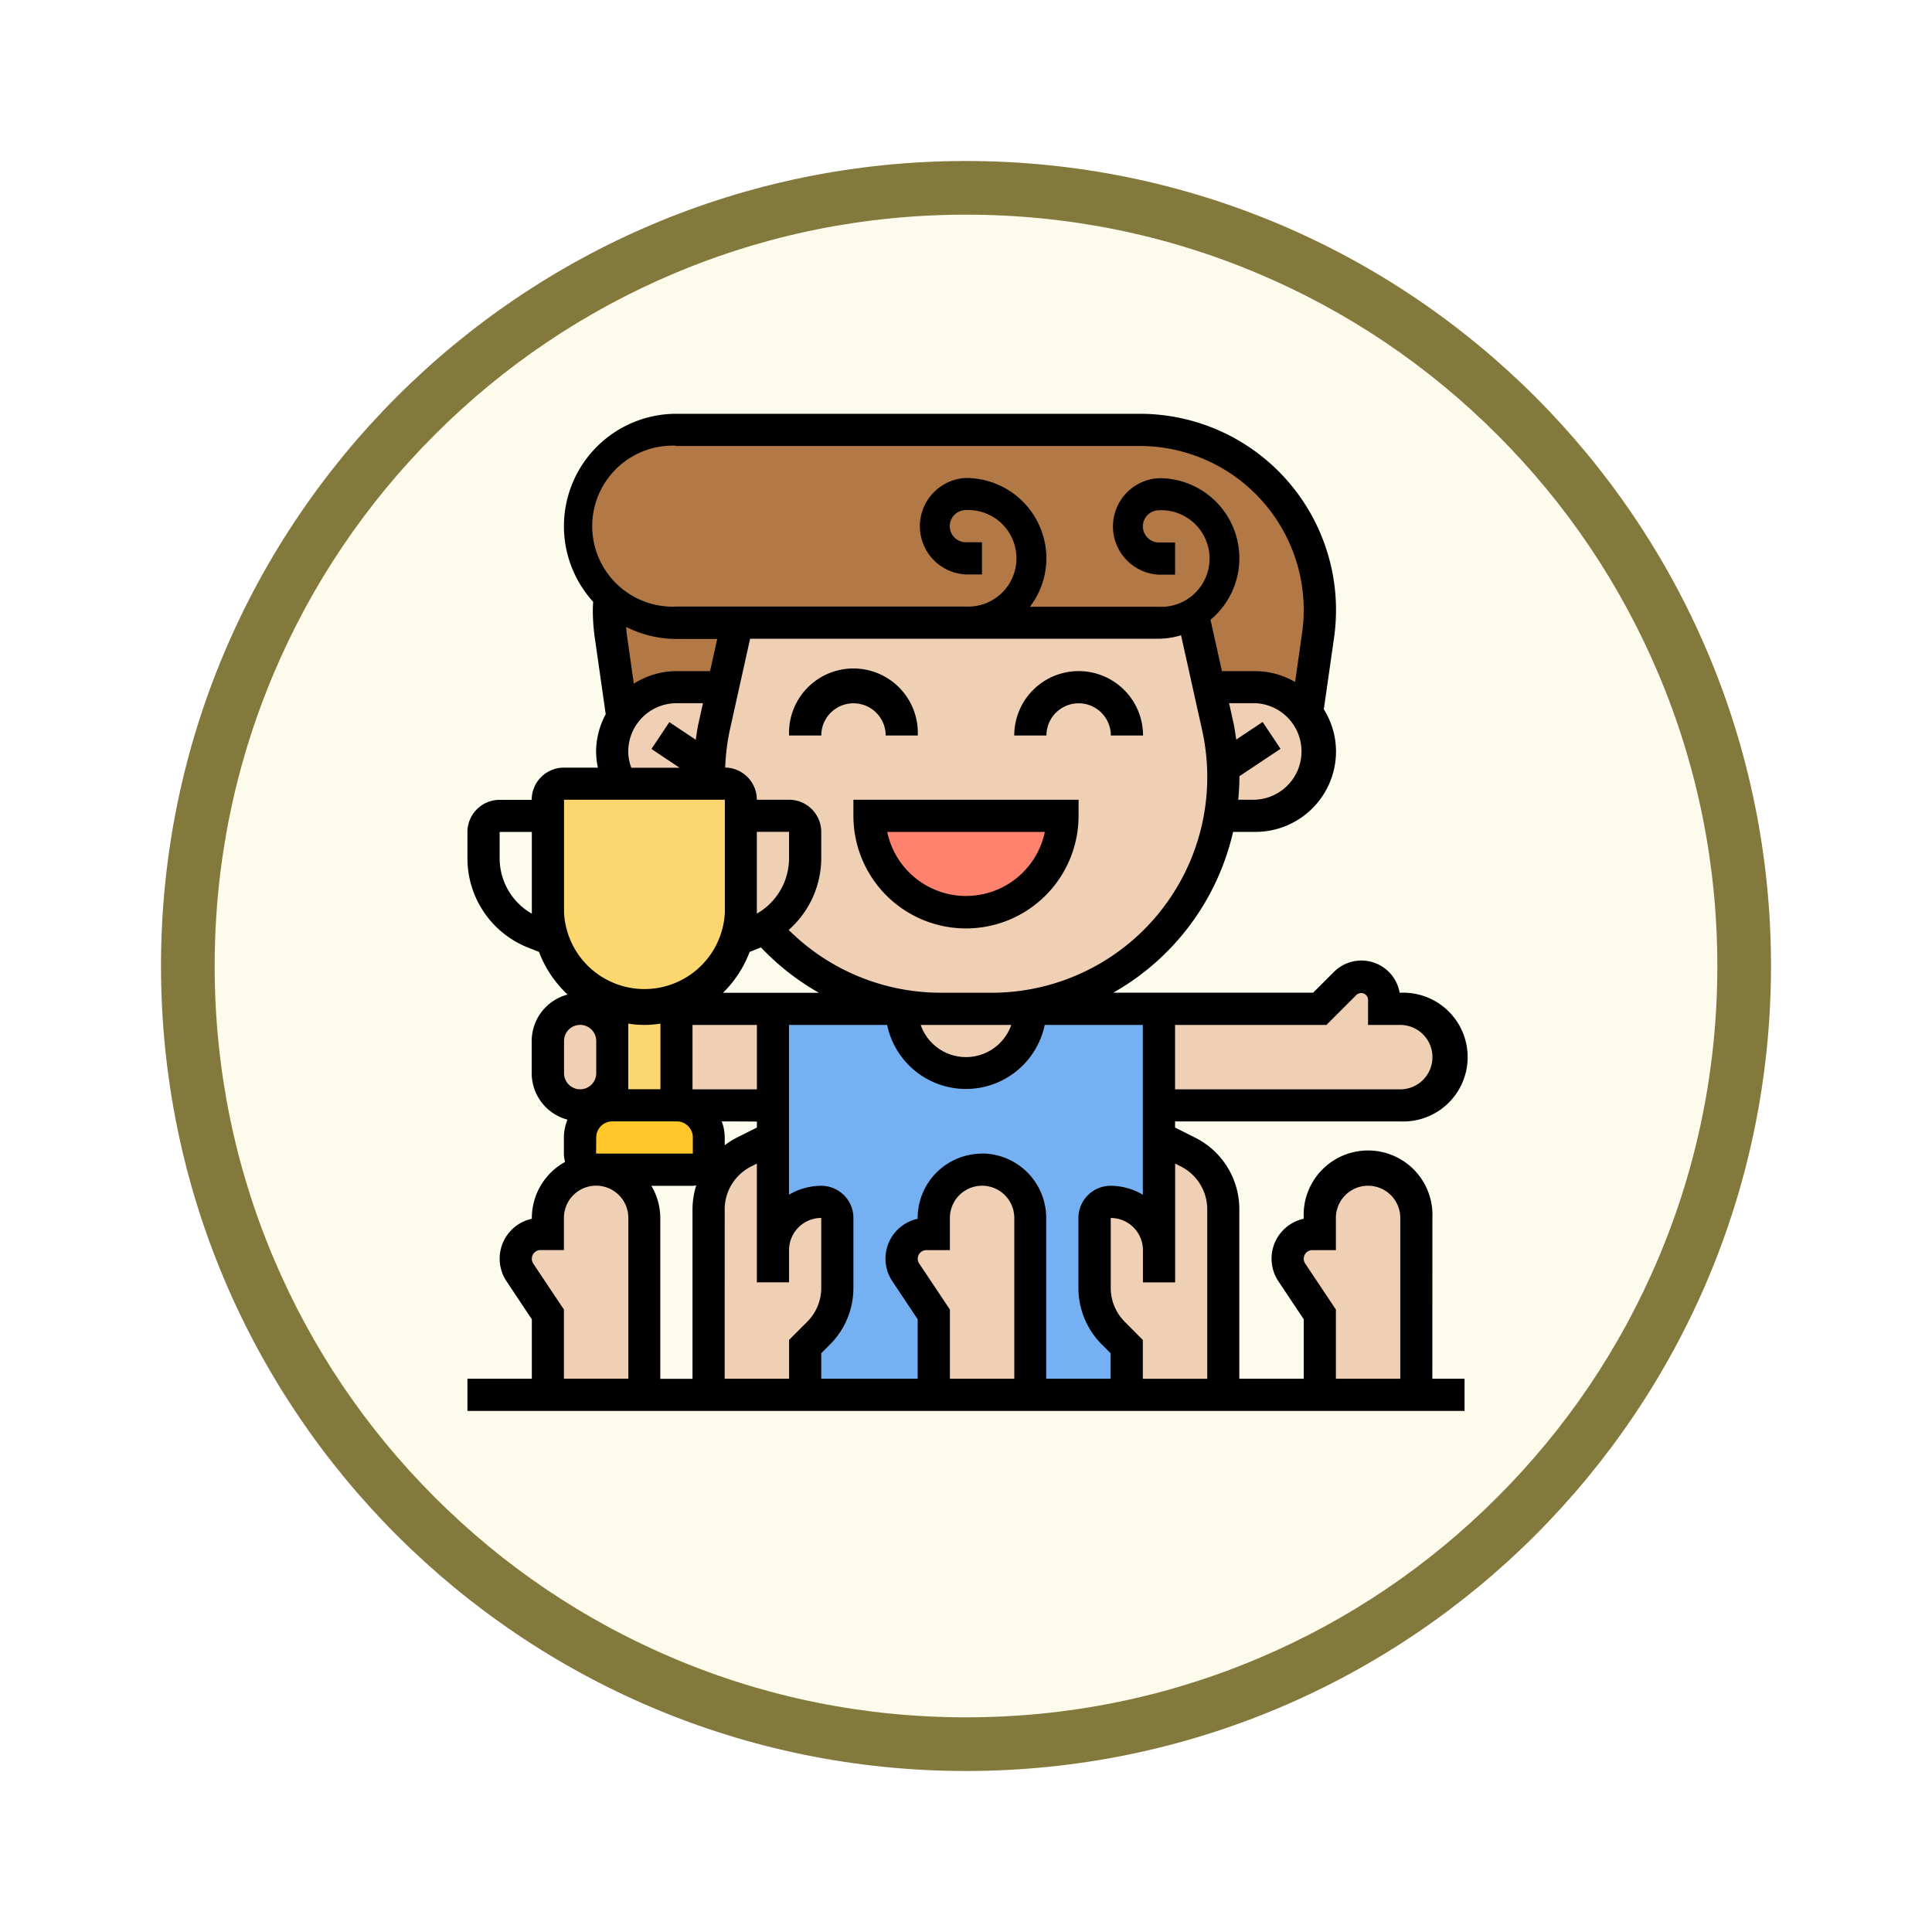 <svg xmlns="http://www.w3.org/2000/svg" xmlns:xlink="http://www.w3.org/1999/xlink" width="108" height="108" viewBox="0 0 108 108">
  <defs>
    <filter id="Trazado_904820" x="0" y="0" width="108" height="108" filterUnits="userSpaceOnUse">
      <feOffset dy="3" input="SourceAlpha"/>
      <feGaussianBlur stdDeviation="3" result="blur"/>
      <feFlood flood-opacity="0.161"/>
      <feComposite operator="in" in2="blur"/>
      <feComposite in="SourceGraphic"/>
    </filter>
  </defs>
  <g id="Grupo_1209302" data-name="Grupo 1209302" transform="translate(-620 -4539.428)">
    <g id="Grupo_1208701" data-name="Grupo 1208701" transform="translate(629 4545.428)">
      <g id="Grupo_1207936" data-name="Grupo 1207936" transform="translate(0 0)">
        <g id="Grupo_1201662" data-name="Grupo 1201662">
          <g id="Grupo_1173585" data-name="Grupo 1173585">
            <g id="Grupo_1173428" data-name="Grupo 1173428">
              <g id="Grupo_1171958" data-name="Grupo 1171958">
                <g id="Grupo_1167341" data-name="Grupo 1167341">
                  <g id="Grupo_1166792" data-name="Grupo 1166792">
                    <g transform="matrix(1, 0, 0, 1, -9, -6)" filter="url(#Trazado_904820)">
                      <g id="Trazado_904820-2" data-name="Trazado 904820" transform="translate(9 6)" fill="#fdfbec">
                        <path d="M 45 88.5 C 39.127 88.5 33.43 87.35 28.068 85.082 C 22.889 82.891 18.236 79.755 14.241 75.759 C 10.245 71.764 7.109 67.111 4.918 61.932 C 2.65 56.57 1.5 50.873 1.5 45 C 1.5 39.127 2.65 33.43 4.918 28.068 C 7.109 22.889 10.245 18.236 14.241 14.241 C 18.236 10.245 22.889 7.109 28.068 4.918 C 33.43 2.65 39.127 1.5 45 1.5 C 50.873 1.5 56.57 2.65 61.932 4.918 C 67.111 7.109 71.764 10.245 75.759 14.241 C 79.755 18.236 82.891 22.889 85.082 28.068 C 87.35 33.43 88.5 39.127 88.5 45 C 88.5 50.873 87.35 56.57 85.082 61.932 C 82.891 67.111 79.755 71.764 75.759 75.759 C 71.764 79.755 67.111 82.891 61.932 85.082 C 56.57 87.35 50.873 88.5 45 88.5 Z" stroke="none"/>
                        <path d="M 45 3 C 39.329 3 33.829 4.11 28.653 6.299 C 23.652 8.415 19.16 11.443 15.302 15.302 C 11.443 19.16 8.415 23.652 6.299 28.653 C 4.11 33.829 3 39.329 3 45 C 3 50.671 4.11 56.171 6.299 61.347 C 8.415 66.348 11.443 70.84 15.302 74.698 C 19.16 78.557 23.652 81.585 28.653 83.701 C 33.829 85.89 39.329 87 45 87 C 50.671 87 56.171 85.89 61.347 83.701 C 66.348 81.585 70.84 78.557 74.698 74.698 C 78.557 70.84 81.585 66.348 83.701 61.347 C 85.89 56.171 87 50.671 87 45 C 87 39.329 85.89 33.829 83.701 28.653 C 81.585 23.652 78.557 19.16 74.698 15.302 C 70.84 11.443 66.348 8.415 61.347 6.299 C 56.171 4.11 50.671 3 45 3 M 45 -7.62939453125e-06 C 69.853 -7.62939453125e-06 90 20.147 90 45 C 90 69.853 69.853 90 45 90 C 20.147 90 -7.62939453125e-06 69.853 -7.62939453125e-06 45 C -7.62939453125e-06 20.147 20.147 -7.62939453125e-06 45 -7.62939453125e-06 Z" stroke="none" fill="#83793c"/>
                      </g>
                    </g>
                  </g>
                </g>
              </g>
            </g>
          </g>
        </g>
      </g>
    </g>
    <g id="championship_5284188" transform="translate(646.13 4562.559)">
      <g id="Grupo_1209300" data-name="Grupo 1209300" transform="translate(2.697 0.899)">
        <g id="Grupo_1209281" data-name="Grupo 1209281" transform="translate(3.596)">
          <path id="Trazado_1053831" data-name="Trazado 1053831" d="M28.576,11.788H12.394A5.4,5.4,0,0,1,7,6.394,5.4,5.4,0,0,1,12.394,1H38.286A10.075,10.075,0,0,1,48.355,11.069a10.912,10.912,0,0,1-.1,1.429l-.62,4.306-.009.009a3.58,3.58,0,0,0-2.868-1.429h-2.6l-.917-4.127a3.628,3.628,0,0,1-1.879.53Z" transform="translate(-7 -1)" fill="#b27946"/>
        </g>
        <g id="Grupo_1209282" data-name="Grupo 1209282" transform="translate(5.214 9.269)">
          <path id="Trazado_1053832" data-name="Trazado 1053832" d="M12.576,16.425a3.6,3.6,0,0,0-3.03,1.654L8.9,13.54a9.552,9.552,0,0,1-.1-1.429c0-.27.009-.53.027-.8a5.324,5.324,0,0,0,3.749,1.519h3.4l-.8,3.6Z" transform="translate(-8.8 -11.31)" fill="#b27946"/>
        </g>
        <g id="Grupo_1209283" data-name="Grupo 1209283" transform="translate(14.384 32.365)">
          <path id="Trazado_1053833" data-name="Trazado 1053833" d="M21.7,47.788a2.693,2.693,0,0,0-2.7,2.7V37h7.192a3.6,3.6,0,1,0,7.192,0h7.192V50.485a2.693,2.693,0,0,0-2.7-2.7.9.9,0,0,0-.9.9v3.9a3.6,3.6,0,0,0,1.052,2.544l.746.746v2.7H33.384V48.687a2.7,2.7,0,0,0-5.394,0v.9h-.414a1.38,1.38,0,0,0-1.151,2.149l1.564,2.346v4.5H20.8v-2.7l.746-.746A3.6,3.6,0,0,0,22.6,52.589v-3.9a.9.9,0,0,0-.9-.9Z" transform="translate(-19 -37)" fill="#75b1f2"/>
        </g>
        <g id="Grupo_1209284" data-name="Grupo 1209284" transform="translate(43.153 41.355)">
          <path id="Trazado_1053834" data-name="Trazado 1053834" d="M58.192,49.7v9.889H52.8v-4.5l-1.564-2.346A1.38,1.38,0,0,1,52.384,50.6H52.8v-.9a2.7,2.7,0,0,1,5.394,0Z" transform="translate(-51 -47)" fill="#f0d0b4"/>
        </g>
        <g id="Grupo_1209285" data-name="Grupo 1209285" transform="translate(32.365 39.557)">
          <path id="Trazado_1053835" data-name="Trazado 1053835" d="M42.6,51.293V45l1.609.8a3.614,3.614,0,0,1,1.987,3.218V59.384H40.8v-2.7l-.746-.746A3.6,3.6,0,0,1,39,53.4V49.5a.9.9,0,0,1,.9-.9,2.693,2.693,0,0,1,2.7,2.7Z" transform="translate(-39 -45)" fill="#f0d0b4"/>
        </g>
        <g id="Grupo_1209286" data-name="Grupo 1209286" transform="translate(21.576 41.355)">
          <path id="Trazado_1053836" data-name="Trazado 1053836" d="M34.192,49.7v9.889H28.8v-4.5l-1.564-2.346A1.38,1.38,0,0,1,28.384,50.6H28.8v-.9a2.7,2.7,0,0,1,5.394,0Z" transform="translate(-27 -47)" fill="#f0d0b4"/>
        </g>
        <g id="Grupo_1209287" data-name="Grupo 1209287" transform="translate(10.788 39.557)">
          <path id="Trazado_1053837" data-name="Trazado 1053837" d="M18.6,51.293a2.693,2.693,0,0,1,2.7-2.7.9.9,0,0,1,.9.9v3.9a3.6,3.6,0,0,1-1.052,2.544l-.746.746v2.7H15V49.019A3.614,3.614,0,0,1,16.987,45.8L18.6,45Z" transform="translate(-15 -45)" fill="#f0d0b4"/>
        </g>
        <g id="Grupo_1209288" data-name="Grupo 1209288" transform="translate(0 41.355)">
          <path id="Trazado_1053838" data-name="Trazado 1053838" d="M10.192,49.7v9.889H4.8v-4.5L3.234,52.745A1.38,1.38,0,0,1,4.384,50.6H4.8v-.9a2.7,2.7,0,0,1,5.394,0Z" transform="translate(-3 -47)" fill="#f0d0b4"/>
        </g>
        <g id="Grupo_1209289" data-name="Grupo 1209289" transform="translate(35.961 30.567)">
          <path id="Trazado_1053839" data-name="Trazado 1053839" d="M56.485,36.8a2.7,2.7,0,0,1,0,5.394H43V36.8h8.99l1.429-1.429a1.271,1.271,0,0,1,2.167.9v.53Z" transform="translate(-43 -35)" fill="#f0d0b4"/>
        </g>
        <g id="Grupo_1209290" data-name="Grupo 1209290" transform="translate(38.757 14.384)">
          <path id="Trazado_1053840" data-name="Trazado 1053840" d="M51.576,18.429A3.573,3.573,0,0,1,52.3,20.6a3.591,3.591,0,0,1-3.6,3.6H46.721a12.47,12.47,0,0,0,.189-2.176,13.336,13.336,0,0,0-.306-2.8L46.11,17h2.6A3.58,3.58,0,0,1,51.576,18.429Z" transform="translate(-46.11 -17)" fill="#f0d0b4"/>
        </g>
        <g id="Grupo_1209291" data-name="Grupo 1209291" transform="translate(5.394 14.384)">
          <path id="Trazado_1053841" data-name="Trazado 1053841" d="M14.394,22.017c0,.126,0,.252.009.378H9.485A3.5,3.5,0,0,1,9,20.6a3.564,3.564,0,0,1,.566-1.942A3.6,3.6,0,0,1,12.6,17h2.6L14.7,19.212a13.336,13.336,0,0,0-.306,2.8Z" transform="translate(-9 -17)" fill="#f0d0b4"/>
        </g>
        <g id="Grupo_1209292" data-name="Grupo 1209292" transform="translate(10.788 10.258)">
          <path id="Trazado_1053842" data-name="Trazado 1053842" d="M43.463,18.748l-.494-2.212-.917-4.127a3.628,3.628,0,0,1-1.879.53H16.6l-.8,3.6-.494,2.212a13.336,13.336,0,0,0-.306,2.8c0,.126,0,.252.009.378h.89a.9.9,0,0,1,.9.9v6.293a5.371,5.371,0,0,1-.225,1.528h.009l.989-.4a3.837,3.837,0,0,0,.548-.261,12.948,12.948,0,0,0,9.844,4.522H30.8A12.938,12.938,0,0,0,43.58,23.729a12.47,12.47,0,0,0,.189-2.176,13.336,13.336,0,0,0-.306-2.8Z" transform="translate(-15 -12.41)" fill="#f0d0b4"/>
        </g>
        <g id="Grupo_1209293" data-name="Grupo 1209293" transform="translate(21.576 32.365)">
          <path id="Trazado_1053843" data-name="Trazado 1053843" d="M32.017,37h2.176A3.6,3.6,0,1,1,27,37h5.017Z" transform="translate(-27 -37)" fill="#f0d0b4"/>
        </g>
        <g id="Grupo_1209294" data-name="Grupo 1209294" transform="translate(8.99 32.365)">
          <path id="Trazado_1053844" data-name="Trazado 1053844" d="M13,37h5.394v5.394H13Z" transform="translate(-13 -37)" fill="#f0d0b4"/>
        </g>
        <g id="Grupo_1209295" data-name="Grupo 1209295" transform="translate(1.798 32.365)">
          <path id="Trazado_1053845" data-name="Trazado 1053845" d="M8.6,38.8v1.8a1.811,1.811,0,0,1-1.8,1.8A1.8,1.8,0,0,1,5,40.6V38.8A1.811,1.811,0,0,1,6.8,37,1.8,1.8,0,0,1,8.6,38.8Z" transform="translate(-5 -37)" fill="#f0d0b4"/>
        </g>
        <g id="Grupo_1209296" data-name="Grupo 1209296" transform="translate(3.596 37.759)">
          <path id="Trazado_1053846" data-name="Trazado 1053846" d="M14.192,44.8v.9a.9.9,0,0,1-.9.9H7.9a.9.9,0,0,1-.9-.9v-.9A1.8,1.8,0,0,1,8.8,43h3.6A1.8,1.8,0,0,1,14.192,44.8Z" transform="translate(-7 -43)" fill="#ffc729"/>
        </g>
        <g id="Grupo_1209297" data-name="Grupo 1209297" transform="translate(5.394 32.059)">
          <path id="Trazado_1053847" data-name="Trazado 1053847" d="M12.6,36.966V42.36H9v-5.7a5.441,5.441,0,0,0,3.6,0Z" transform="translate(-9 -36.66)" fill="#fcd770"/>
        </g>
        <g id="Grupo_1209298" data-name="Grupo 1209298" transform="translate(1.798 19.778)">
          <path id="Trazado_1053848" data-name="Trazado 1053848" d="M15.563,31.72A5.394,5.394,0,0,1,5,30.192V23.9a.9.9,0,0,1,.9-.9h8.99a.9.9,0,0,1,.9.9v6.293A5.371,5.371,0,0,1,15.563,31.72Z" transform="translate(-5 -23)" fill="#fcd770"/>
        </g>
        <g id="Grupo_1209299" data-name="Grupo 1209299" transform="translate(19.778 21.576)">
          <path id="Trazado_1053849" data-name="Trazado 1053849" d="M25,25H35.788a5.4,5.4,0,0,1-5.394,5.394A5.4,5.4,0,0,1,25,25Z" transform="translate(-25 -25)" fill="#ff826e"/>
        </g>
      </g>
      <g id="Grupo_1209301" data-name="Grupo 1209301" transform="translate(0 0)">
        <path id="Trazado_1053850" data-name="Trazado 1053850" d="M37.6,16A3.6,3.6,0,0,0,34,19.6h1.8a1.8,1.8,0,1,1,3.6,0h1.8A3.6,3.6,0,0,0,37.6,16Z" transform="translate(-3.433 -1.616)"/>
        <path id="Trazado_1053851" data-name="Trazado 1053851" d="M25.394,19.6h1.8A3.6,3.6,0,1,0,20,19.6h1.8a1.8,1.8,0,1,1,3.6,0Z" transform="translate(-2.02 -1.616)"/>
        <path id="Trazado_1053852" data-name="Trazado 1053852" d="M24,24.9a6.293,6.293,0,1,0,12.586,0V24H24Zm10.7.9a4.5,4.5,0,0,1-8.809,0Z" transform="translate(-2.424 -2.424)"/>
        <path id="Trazado_1053853" data-name="Trazado 1053853" d="M53.941,44.951a3.6,3.6,0,1,0-7.192,0V45a2.279,2.279,0,0,0-1.415,3.493l1.415,2.123v3.324h-3.6V44.476a4.472,4.472,0,0,0-2.485-4.02L39.557,39.9v-.343H52.143a3.6,3.6,0,1,0,0-7.192h-.032A2.17,2.17,0,0,0,48.438,31.2l-1.162,1.162H36.1a13.894,13.894,0,0,0,6.7-8.99h1.254a4.5,4.5,0,0,0,4.5-4.5,4.452,4.452,0,0,0-.682-2.353l.572-4A10.97,10.97,0,0,0,37.575,0H11.687A6.283,6.283,0,0,0,7.027,10.508c-.006.155-.018.307-.018.464a10.946,10.946,0,0,0,.111,1.552l.61,4.27a4.437,4.437,0,0,0-.538,2.086,4.494,4.494,0,0,0,.1.9h-1.9a1.8,1.8,0,0,0-1.8,1.8H1.8a1.8,1.8,0,0,0-1.8,1.8v1.452a5.368,5.368,0,0,0,3.39,5.008L4,30.08a6.3,6.3,0,0,0,1.6,2.385,2.693,2.693,0,0,0-2.008,2.6v1.8a2.692,2.692,0,0,0,2,2.593,2.682,2.682,0,0,0-.2,1v.9a1.752,1.752,0,0,0,.068.463A3.584,3.584,0,0,0,3.6,44.951V45a2.279,2.279,0,0,0-1.415,3.493L3.6,50.618v3.324H0v1.8H55.739v-1.8h-1.8ZM46.83,47.5a.476.476,0,0,1-.081-.267.482.482,0,0,1,.481-.481h1.317v-1.8a1.8,1.8,0,1,1,3.6,0v8.99h-3.6V50.073Zm-6.966-5.433a2.682,2.682,0,0,1,1.491,2.412v9.465h-3.6v-2.17L36.75,50.763a2.682,2.682,0,0,1-.789-1.908v-3.9a1.8,1.8,0,0,1,1.8,1.8v1.8h1.8V41.911ZM25.253,47.5a.476.476,0,0,1-.081-.267.482.482,0,0,1,.481-.481h1.317v-1.8a1.8,1.8,0,1,1,3.6,0v8.99h-3.6V50.073Zm3.515-6.142a3.6,3.6,0,0,0-3.6,3.6V45a2.279,2.279,0,0,0-1.415,3.493l1.415,2.123v3.324H19.778V52.515l.482-.481a4.466,4.466,0,0,0,1.316-3.179v-3.9a1.8,1.8,0,0,0-1.8-1.8,3.559,3.559,0,0,0-1.8.5v-9.49h5.485a4.5,4.5,0,0,0,8.809,0h5.485v9.49a3.559,3.559,0,0,0-1.8-.5,1.8,1.8,0,0,0-1.8,1.8v3.9a4.466,4.466,0,0,0,1.316,3.179l.482.481v1.426h-3.6v-8.99a3.6,3.6,0,0,0-3.6-3.6ZM8.99,34.091a6.317,6.317,0,0,0,.9.072,6.317,6.317,0,0,0,.9-.072v3.668H8.99ZM9.3,15.085l-.4-2.816c-.017-.117-.013-.236-.025-.354a6.245,6.245,0,0,0,2.813.672h2.275l-.4,1.8H11.687A4.46,4.46,0,0,0,9.3,15.085Zm6.878,12.856c0-.024,0-.047,0-.071v-4.5h1.8v1.452A3.573,3.573,0,0,1,16.179,27.941Zm-.4,2.14.613-.245a.147.147,0,0,1,.017-.008,13.866,13.866,0,0,0,3.242,2.539H14.285a6.323,6.323,0,0,0,1.489-2.285ZM30.4,34.163a2.681,2.681,0,0,1-5.063,0Zm-14.219,3.6h-3.6v-3.6h3.6Zm0,1.8V39.9l-1.111.556a4.593,4.593,0,0,0-.687.433v-.433a2.667,2.667,0,0,0-.165-.9Zm-3.6,14.384h-1.8v-8.99a3.559,3.559,0,0,0-.5-1.8h2.3a1.622,1.622,0,0,0,.209-.022,4.529,4.529,0,0,0-.209,1.345Zm1.8-9.465a2.682,2.682,0,0,1,1.491-2.412l.307-.154v6.637h1.8v-1.8a1.8,1.8,0,0,1,1.8-1.8v3.9a2.681,2.681,0,0,1-.789,1.908L17.98,51.771v2.17h-3.6ZM48.02,34.163l1.688-1.688a.386.386,0,0,1,.637.263v1.426h1.8a1.8,1.8,0,0,1,0,3.6H39.557v-3.6Zm-18.727-1.8H26.447a12.042,12.042,0,0,1-8.488-3.511,5.358,5.358,0,0,0,1.819-4.028V23.375a1.8,1.8,0,0,0-1.8-1.8h-1.8a1.8,1.8,0,0,0-1.769-1.8,12.074,12.074,0,0,1,.259-2.1l1.133-5.1H38.658a4.412,4.412,0,0,0,1.233-.194l1.176,5.293A12.061,12.061,0,0,1,29.293,32.365ZM44.052,21.576h-.964c.039-.42.065-.844.065-1.274,0-.013,0-.027,0-.041l2.3-1.533-1-1.5-1.477.984c-.047-.308-.085-.618-.152-.921l-.247-1.113h1.476a2.7,2.7,0,0,1,0,5.394ZM11.687,1.8H37.575a9.171,9.171,0,0,1,9.081,10.471l-.389,2.724a4.432,4.432,0,0,0-2.215-.609H42.176l-.638-2.871A4.475,4.475,0,0,0,38.658,3.6a2.7,2.7,0,0,0,0,5.394h.9v-1.8h-.9a.9.9,0,0,1,0-1.8,2.7,2.7,0,1,1,0,5.394H31.442a4.449,4.449,0,0,0,.922-2.7,4.5,4.5,0,0,0-4.5-4.5,2.7,2.7,0,0,0,0,5.394h.9v-1.8h-.9a.9.9,0,0,1,0-1.8,2.7,2.7,0,1,1,0,5.394H11.687a4.5,4.5,0,1,1,0-8.99ZM8.99,18.879a2.7,2.7,0,0,1,2.7-2.7h1.476L12.916,17.3c-.067.3-.105.613-.152.921l-1.477-.984-1,1.5,1.574,1.05h-2.7a2.693,2.693,0,0,1-.174-.9ZM1.8,24.826V23.375H3.6v4.5c0,.024,0,.047,0,.071a3.575,3.575,0,0,1-1.8-3.114Zm3.6,3.043V21.576h8.99V27.87a4.5,4.5,0,0,1-8.99,0Zm0,7.192a.9.9,0,1,1,1.8,0v1.8a.9.9,0,1,1-1.8,0Zm1.8,5.394a.9.9,0,0,1,.9-.9h3.6a.9.9,0,0,1,.9.9v.9H7.192ZM3.677,47.5A.476.476,0,0,1,3.6,47.23a.482.482,0,0,1,.481-.481H5.394v-1.8a1.8,1.8,0,1,1,3.6,0v8.99h-3.6V50.073Z" transform="translate(0 0)"/>
      </g>
    </g>
  </g>
</svg>
